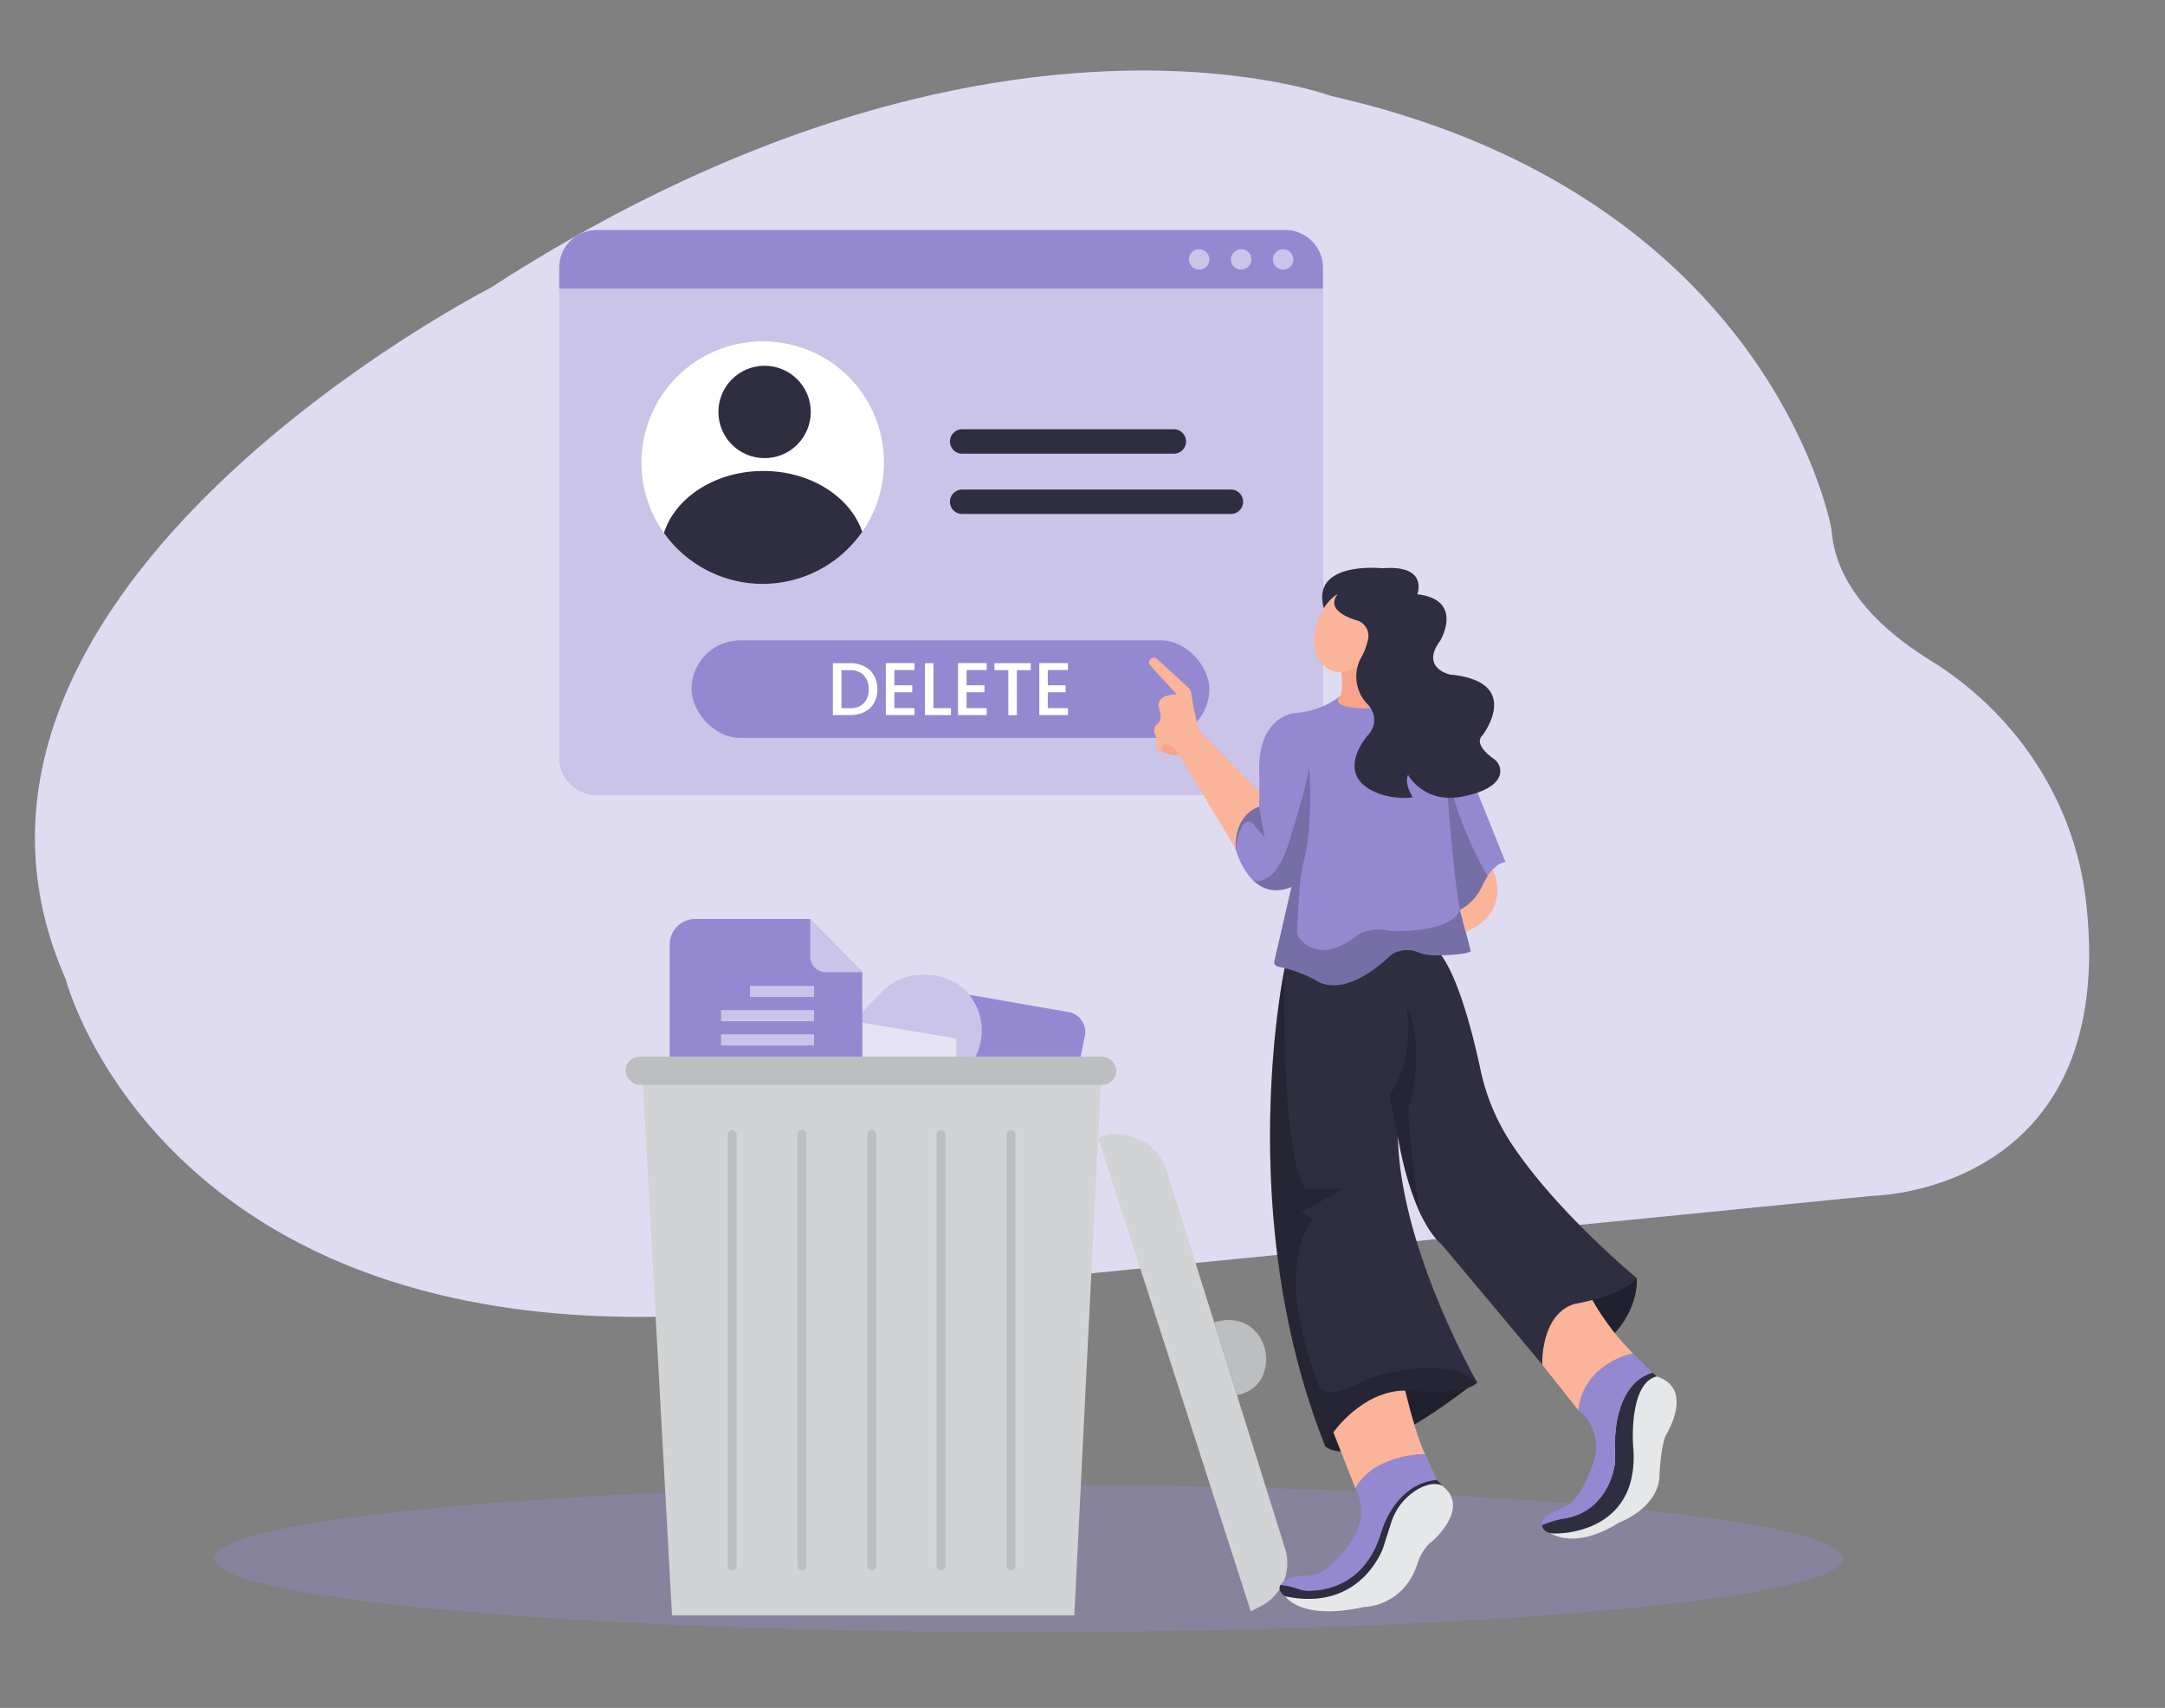 <svg id="aae57933-dbdf-445d-91b8-fc3ccac66783" data-name="Layer 1" xmlns="http://www.w3.org/2000/svg" width="865.76" height="682.89" viewBox="0 0 865.76 682.89"><rect x="0" y="0" width="865.76" height="682.89" fill="#808080" stroke="none"/><path id="e0c7d8b4-4e14-4fb6-99d7-6555cc8950c3" data-name="SVGID" d="M196.16,115.1S-42,236.66,26.3,391.53c0,0,45,174.86,319.74,126.56l403-40s98.47-1.19,85.12-117.72c-4.58-40-28-75.15-62.22-96.33-18.79-11.63-37.24-28.6-39.44-51.09a27.84,27.84,0,0,0-.45-3c-3.42-15.55-34.67-134.18-199.49-171.5C532.55,38.49,394.33-13.13,196.16,115.1Z" fill="#9489D1"/><g opacity="0.7" style="isolation:isolate"><path id="fe2a4ad0-1df2-498f-b77f-3e4534442276" data-name="SVGID" d="M196.16,115.1S-42,236.66,26.3,391.53c0,0,45,174.86,319.74,126.56l403-40s98.47-1.19,85.12-117.72c-4.58-40-28-75.15-62.22-96.33-18.79-11.63-37.24-28.6-39.44-51.09a27.84,27.84,0,0,0-.45-3c-3.42-15.55-34.67-134.18-199.49-171.5C532.55,38.49,394.33-13.13,196.16,115.1Z" fill="#fff"/></g><ellipse cx="411.22" cy="623.12" rx="325.69" ry="29.46" fill="#9489D1" opacity="0.35"/><path d="M387.78,397.77l39.48,6.88a8.12,8.12,0,0,1,6.56,9.68l-1.71,8.14H387.78Z" fill="#9489D1"/><rect x="339.21" y="392.36" width="54.7" height="45.75" rx="22.87" transform="translate(-186.25 380.81) rotate(-45)" fill="#9489D1"/><rect x="339.21" y="392.36" width="54.7" height="45.75" rx="22.87" transform="translate(-186.25 380.81) rotate(-45)" fill="#fff" opacity="0.5"/><polygon points="344.81 408.9 344.81 428.11 382.42 428.11 382.42 415.23 344.81 408.9" fill="#fff" opacity="0.5"/><path d="M620,613s9.64,7.06,27.44-4.24c0,0,14.66-5.23,16.12-17.58,0,0,.21-11.31,2.51-17.17,0,0,11.94-18.64-3.56-23.66l-16.33-1.47-1,52.77Z" fill="#e6e7e8"/><path d="M654.5,511s1.33,12.34-10.59,23.84l-15-17.33Z" fill="#2f2e41"/><path d="M654.5,511s1.33,12.34-10.59,23.84l-15-17.33Z" opacity="0.3"/><path d="M616.74,545.64l14.41,18.2a28,28,0,0,1,21.91-22.65,101.62,101.62,0,0,1-16.28-21.38L622,505.9S609.82,529.37,616.74,545.64Z" fill="#f9b499"/><path d="M439.12,454.8l61.05,189.44,4.07-2.07a19.26,19.26,0,0,0,9.66-22.94l-47.32-151a21,21,0,0,0-27.46-13.41Z" fill="#d1d3d4"/><path d="M529.79,578s9.65,13.09,57.12-23l-8.64-27.21-48.48,36.52Z" fill="#2f2e41"/><path d="M529.79,578s9.65,13.09,57.12-23l-8.64-27.21-48.48,36.52Z" opacity="0.3"/><path d="M529,107V302.86a15,15,0,0,1-15,15H238.67a15,15,0,0,1-15-15V107a15,15,0,0,1,15-15H514A15,15,0,0,1,529,107Z" fill="#9489D1"/><path d="M529,107V302.86a15,15,0,0,1-15,15H238.67a15,15,0,0,1-15-15V107a15,15,0,0,1,15-15H514A15,15,0,0,1,529,107Z" fill="#fff" opacity="0.5"/><path d="M654.5,511c-5.43,7.15-24.59,10.29-24.59,10.29-14,4-13.17,24.32-13.17,24.32l-40-47.78C563.83,486.71,559,454.38,559,454.38c.86,44.92,31.74,98.41,31.74,98.41-5.42,5.43-25.17,3.14-26.6,3.14-23.16,0-34.32,22-34.32,22-36.9-93.1-16.09-190.88-16.09-190.88l18.1-3.68L554.1,378h20.59l1.71,4c7.33,10.19,12.94,33.07,15.56,45.34a86.15,86.15,0,0,0,12.19,29.53C622.37,484.54,654.5,511,654.5,511Z" fill="#2f2e41"/><path d="M559,454.39l-3.42-16.66s10.15-11.35,6.92-35.53c0,0,7.87,14.66,1.08,40.26a10.43,10.43,0,0,0-.33,3.34c.52,7,2.64,33.78,5.81,41.6C569,487.4,562.29,474.88,559,454.39Z" opacity="0.2"/><path d="M590.71,552.79c-5.42,5.43-25.17,3.14-26.6,3.14-23.16,0-34.32,22-34.32,22-36.9-93.1-16.09-190.88-16.09-190.88s-1.93,72.47,8.37,88.34h15l-16.73,9.44,5,2.55s-17.41,15.9,2.32,67.39c0,0,2.58,6,19.31-3.44C547,551.35,577.42,540.48,590.71,552.79Z" opacity="0.2"/><path d="M602.08,344.76c-2.91,0-5.57,3.19-7.19,5.62-.91,1.39-1.5,2.55-1.59,2.72v0a24.61,24.61,0,0,1-3.8,6.29l-.12.12a15,15,0,0,1-5.5,4.31h0l4.29,16.52c-1.89,1.21-8.69,1.58-13.48,1.68a20.08,20.08,0,0,1-7.6-1.26,11.59,11.59,0,0,0-10.88,1.08c-19.95,19.1-30.46,9.86-30.46,9.86A53.93,53.93,0,0,0,511,386.46a1.79,1.79,0,0,1-1.41-2.17l6.86-29.66c-6.82,2.8-11.82.75-15.35-2.66C496,347,494,339.18,494,339.18c-.87-13.51,9.52-16.73,9.52-16.73l.12-11.58c-1.71-24.46,13.95-25.74,13.95-25.74A33.54,33.54,0,0,0,536,278.27l17-2.37,37.33,39.69Z" fill="#9489D1"/><path d="M597,347.64s8.19,16.91-10.89,25l-2.29-8.81a21.43,21.43,0,0,0,9.45-10.73A22.29,22.29,0,0,1,597,347.64Z" fill="#f9b499"/><path d="M464.15,300.14s4.21,2.58,7.4,1.61l-1-1.61S465,294.14,464.15,300.14Z" fill="#f7a48b"/><path d="M542,595.12,533.2,572.7S544.81,556,561.92,556c0,0,4.56,19.17,8,25.39C569.91,581.39,549.53,581.39,542,595.12Z" fill="#f9b499"/><path d="M512,633.73s-2.79,4.51,8.36,6.65c0,0,21.45,4.51,30.25-9.65l7.75-15.45s6.84-23.81,18.42-21.23l-2.14-2.36L563.47,587l-24.88,41.19Z" fill="#2f2e41"/><path d="M514,638.26s5.89,9.85,31.42,4.27c0,0,15.79,0,21.44-17.42a18.69,18.69,0,0,1,4-7.16,15,15,0,0,1,2-1.81s15.45-13.3,3.86-22.09c0,0-3.25-2.22-9.59,1.31a23.7,23.7,0,0,0-10.84,13.54l-3.17,9.9S544.39,644.71,514,638.26Z" fill="#e6e7e8"/><path d="M616.67,609.78s0,3.56,5.65,3.35c0,0,34,.69,30.74-35.18,0,0-1.84-24.91,9.46-27.63l-1.67-1.47s-16.46,2.44-15,32.95a18.24,18.24,0,0,1-.19,3.76c-.87,5.31-4.45,18-19,21.37C626.68,606.93,618.34,608.11,616.67,609.78Z" fill="#2f2e41"/><path d="M529,107v8.41H223.64V107a15,15,0,0,1,15-15H514A15,15,0,0,1,529,107Z" fill="#9489D1"/><circle cx="479.53" cy="103.73" r="4.09" fill="#fff" opacity="0.5"/><circle cx="496.32" cy="103.73" r="4.09" fill="#fff" opacity="0.5"/><circle cx="513.12" cy="103.73" r="4.09" fill="#fff" opacity="0.5"/><path d="M353.46,185A48.48,48.48,0,1,1,305,136.49,48.28,48.28,0,0,1,353.46,185Z" fill="#fff"/><path d="M344.81,212.62a48.48,48.48,0,0,1-79.31.49c4.56-14.26,20.62-24.8,39.74-24.8C324.13,188.31,340,198.61,344.81,212.62Z" fill="#2f2e41"/><circle cx="305.75" cy="164.71" r="18.47" fill="#2f2e41"/><path d="M469.41,181.39H384.76a4.88,4.88,0,0,1,0-9.76h84.65a4.88,4.88,0,0,1,0,9.76Z" fill="#2f2e41"/><path d="M492.23,205.5H384.76a4.88,4.88,0,0,1,0-9.76H492.23a4.88,4.88,0,0,1,0,9.76Z" fill="#2f2e41"/><rect x="276.51" y="256.03" width="207.11" height="38.99" rx="19.49" fill="#9489D1"/><path d="M345.65,266.44a9,9,0,0,1,3.85,3.64,10.87,10.87,0,0,1,1.36,5.53,10.65,10.65,0,0,1-1.36,5.49,8.87,8.87,0,0,1-3.85,3.57,12.8,12.8,0,0,1-5.8,1.24h-6.78V265.17h6.78A12.55,12.55,0,0,1,345.65,266.44Zm-.22,14.72a7.58,7.58,0,0,0,1.94-5.55,7.87,7.87,0,0,0-1.94-5.64,7.37,7.37,0,0,0-5.58-2h-3.37v15.19h3.37A7.46,7.46,0,0,0,345.43,281.16Z" fill="#fff"/><path d="M357.63,267.91V274h7.17v2.78h-7.17v6.35h8.06v2.78H354.23V265.14h11.46v2.77Z" fill="#fff"/><path d="M373.27,283.16h7v2.75H369.87V265.17h3.4Z" fill="#fff"/><path d="M386.52,267.91V274h7.16v2.78h-7.16v6.35h8.06v2.78H383.12V265.14h11.46v2.77Z" fill="#fff"/><path d="M412.16,265.17v2.77h-5.52v18h-3.41v-18h-5.55v-2.77Z" fill="#fff"/><path d="M419,267.91V274h7.16v2.78H419v6.35h8.06v2.78H415.59V265.14h11.46v2.77Z" fill="#fff"/><polygon points="429.62 645.9 268.73 645.9 256.79 428.11 440.44 428.11 429.62 645.9" fill="#d1d3d4"/><path d="M344.81,428.11h-77v-50.5A10.17,10.17,0,0,1,278,367.44h46l20.83,21.22Z" fill="#9489D1"/><path d="M324,367.44v15a6.26,6.26,0,0,0,6.26,6.26h14.57Z" fill="#fff" opacity="0.5"/><g opacity="0.5"><rect x="299.91" y="394.18" width="25.63" height="4.44" fill="#fff"/></g><g opacity="0.5"><rect x="288.34" y="403.87" width="37.19" height="4.44" fill="#fff"/></g><g opacity="0.5"><rect x="288.34" y="413.56" width="37.19" height="4.44" fill="#fff"/></g><path d="M485.54,528.74s9.91-3.82,16.75,3.84a16.25,16.25,0,0,1,3.95,12c-.34,4.94-2.61,11.33-11.58,13.25Z" fill="#bcbec0"/><path d="M292.78,627.89a1.77,1.77,0,0,1-1.77-1.77V453.45a1.78,1.78,0,0,1,3.55,0V626.12A1.78,1.78,0,0,1,292.78,627.89Z" fill="#bcbec0"/><path d="M320.67,627.89a1.77,1.77,0,0,1-1.77-1.77V453.45a1.78,1.78,0,0,1,3.55,0V626.12A1.78,1.78,0,0,1,320.67,627.89Z" fill="#bcbec0"/><path d="M348.62,627.89a1.78,1.78,0,0,1-1.78-1.77V453.45a1.78,1.78,0,0,1,3.55,0V626.12A1.77,1.77,0,0,1,348.62,627.89Z" fill="#bcbec0"/><path d="M376.34,627.89a1.78,1.78,0,0,1-1.78-1.77V453.45a1.78,1.78,0,0,1,3.55,0V626.12A1.77,1.77,0,0,1,376.34,627.89Z" fill="#bcbec0"/><path d="M404.28,627.89a1.77,1.77,0,0,1-1.77-1.77V453.45a1.78,1.78,0,0,1,3.55,0V626.12A1.78,1.78,0,0,1,404.28,627.89Z" fill="#bcbec0"/><path d="M536,265.85s1.55,8.54,0,12.42c0,0-3.52,3.1,2.89,4.27,0,0,6.42,1.55,11.85,0l-6.21-26.39Z" fill="#f7a48b"/><path d="M588.14,380.38c-1.89,1.21-8.68,1.57-13.48,1.68a19.89,19.89,0,0,1-7.6-1.27,11.63,11.63,0,0,0-10.89,1.09c-19.94,19.09-30.45,9.86-30.45,9.86A53.47,53.47,0,0,0,511,386.47a1.81,1.81,0,0,1-1.41-2.18l6.86-29.66c-6.82,2.81-11.82.75-15.36-2.66,0,0,8.92,4,14.93-17,0,0,6.23-19.78,7.51-28.14,0,0,1.72,21.68-1.93,36.68a72.25,72.25,0,0,0-2,12.82l-.95,15.88a4.35,4.35,0,0,0,1,3c2.5,3,9.5,8.8,21.68-.2,0,0,4.71-4.94,14.79-2.8,0,0,23.61,1.29,27.68-8.36Z" opacity="0.2"/><path d="M594.9,350.39l-1.6,2.71v0a24.61,24.61,0,0,1-3.8,6.29l-.12.12a24.12,24.12,0,0,1-5.5,4.31h0c-2.13-8.26-4.93-44.83-4.93-44.83h2.36a147.29,147.29,0,0,0,8.15,21c1.78,3.72,3.62,7.15,5.46,10.34Z" opacity="0.2"/><path d="M494.38,340.53s-.15-7.86,3.28-11.36a2.29,2.29,0,0,1,3.37.16l4.73,5.61-2.28-12.48S492.82,324.55,494.38,340.53Z" opacity="0.2"/><path d="M494,339.18l-23.38-39s-5.79-6-6.43,0c0,0-2.07,1.69-1.81-4.24a4.51,4.51,0,0,0-.49-2.22c-.54-1.09-.92-3.05,1.65-4.91a6.93,6.93,0,0,0,0-5.54s-2.36-5.4,7.08-5.61L460,266.11a1.9,1.9,0,0,1,.3-2.83h0a1.9,1.9,0,0,1,2.39.15l12.37,11.39a4.46,4.46,0,0,1,1.41,2.65,95.25,95.25,0,0,0,2.74,13.37,7,7,0,0,0,1.64,2.66l22.68,22.95-.07,6S494,324.81,494,339.18Z" fill="#f9b499"/><ellipse cx="538.87" cy="252.08" rx="17.27" ry="12.61" transform="translate(97.89 651.4) rotate(-67.23)" fill="#f9b499"/><path d="M535,237.59s-6.4,6.18,7.66,10.49a6.38,6.38,0,0,1,4.48,7.11,25.32,25.32,0,0,1-2.77,7.63,15.76,15.76,0,0,0,2.86,19.09s5.21,5.58,0,11.8c0,0-15.52,17,5.29,24A31,31,0,0,0,565,318.81s-3.64-5.37-1.93-9c0,0,6.65,12.44,23.17,8.36,0,0,13.18-2.32,13.7-9.47a6.09,6.09,0,0,0-2.63-5.31c-2.75-2-7.79-6.25-4.42-9.46,0,0,16.52-21.43-13.08-24.23,0,0-12-2.61-3.87-13.54,0,0,9.76-16.32-9.17-18.56,0,0,4.67-11.89-14-10.39,0,0-28.73-3.12-23.38,16C529.37,243.23,531.79,239.16,535,237.59Z" fill="#2f2e41"/><path d="M574.63,591.69l-4.72-10.3s-20.6,0-27.89,13.73c0,0,6.44,10.51-2.15,21.88,0,0-4.32,6.81-10.09,10.71a14.21,14.21,0,0,1-7.62,2.32c-3.12.06-8.28.64-10.17,3.7a32,32,0,0,1,7,1.53,11,11,0,0,0,4.28.81c6.78,0,22.69-2.32,29-23.15C552.32,612.92,557.25,593.4,574.63,591.69Z" fill="#9489D1"/><path d="M631.15,563.84s9.18,6.16,6.67,18.93c0,0-4.82,17.59-13.61,20.52,0,0-9,3.14-7.54,6.49a45,45,0,0,1,10-2.85,21.94,21.94,0,0,0,12.15-6.65,27.22,27.22,0,0,0,7-15.72,15.26,15.26,0,0,0,0-2.53c-.32-5.44-.71-28.39,15-33.18l-7.79-7.66S633.28,544.71,631.15,563.84Z" fill="#9489D1"/><rect x="250.16" y="422.47" width="196.25" height="11.27" rx="5.64" fill="#bcbec0"/></svg>